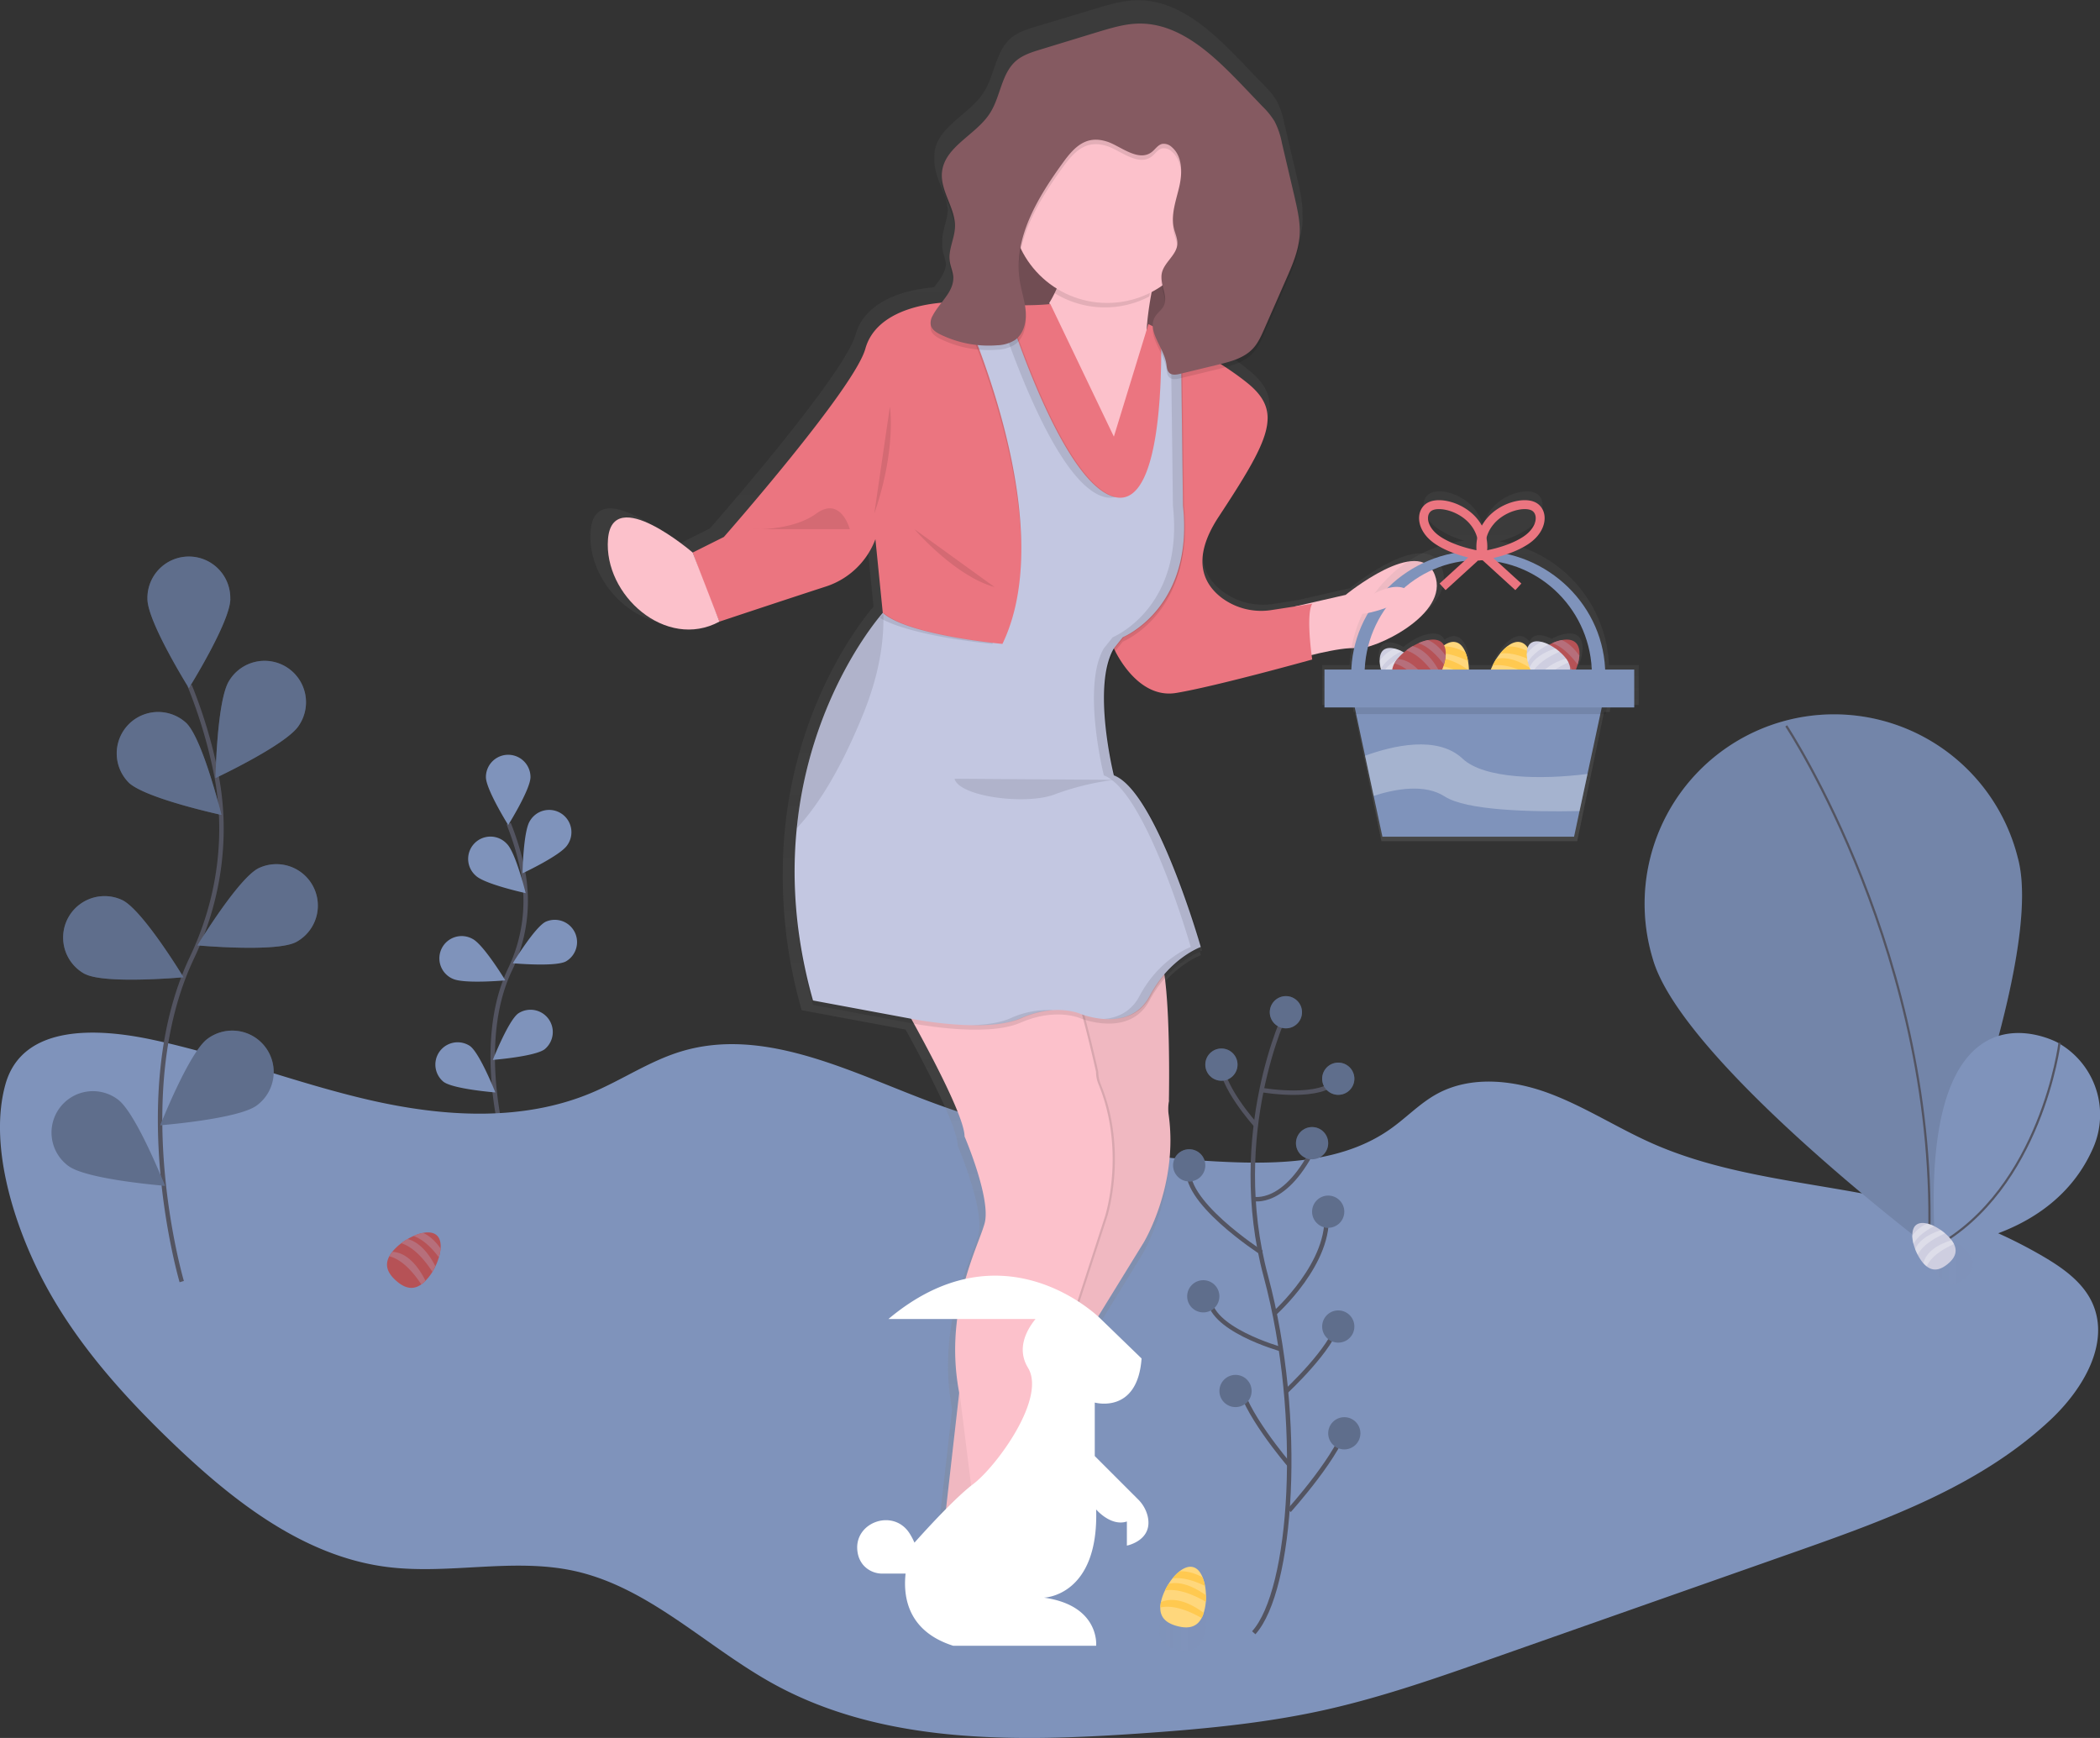 <svg data-name="Layer 1" xmlns="http://www.w3.org/2000/svg" xmlns:xlink="http://www.w3.org/1999/xlink" width="942.32" height="779.85" viewBox="0 0 942.32 779.85"><rect x="0" y="0" width="942.32" height="779.85" fill="#333333" stroke="none"/><defs><linearGradient id="a" x1="649" y1="786.9" x2="670.06" y2="786.9" gradientUnits="userSpaceOnUse"><stop offset="0" stop-color="gray" stop-opacity=".25"/><stop offset=".54" stop-color="gray" stop-opacity=".12"/><stop offset="1" stop-color="gray" stop-opacity=".1"/></linearGradient><linearGradient id="b" x1="994.11" y1="625.39" x2="1014.16" y2="625.39" xlink:href="#a"/><linearGradient id="c" x1="606.44" y1="693.01" x2="618.8" y2="693.01" xlink:href="#a"/><linearGradient id="d" x1="585.25" y1="786.99" x2="585.25" y2="60.07" xlink:href="#a"/><linearGradient id="e" x1="793.16" y1="437.51" x2="793.16" y2="280.51" xlink:href="#a"/></defs><path d="M226.32 513.29s-13.26-45 2.49-78.14a71.09 71.09 0 005.75-44.6 119.57 119.57 0 00-6.31-20.93" fill="none" stroke="#535461" stroke-miterlimit="10" stroke-width="2"/><path d="M238.04 348.68c0 5.52-10 21.51-10 21.51s-10-16-10-21.51a10 10 0 0120 0zm16.51 30.55c-3 4.63-20.08 12.63-20.08 12.63s.31-18.86 3.31-23.49a10 10 0 1116.77 10.86zm-.73 52.22c-4.93 2.48-23.71.77-23.71.77s9.79-16.12 14.71-18.6a10 10 0 019 17.84zm-9.44 39.38c-4.44 3.28-23.24 4.76-23.24 4.76s6.92-17.54 11.36-20.82a10 10 0 0111.88 16.06zm-30.88-77.9c4 3.84 22.39 7.83 22.39 7.83s-4.51-18.31-8.47-22.15a10 10 0 10-13.92 14.32zm-10.46 46.2c4.93 2.48 23.71.77 23.71.77s-9.79-16.12-14.71-18.6a10 10 0 10-9 17.84zm-4.01 46.3c4.44 3.28 23.24 4.76 23.24 4.76s-6.92-17.54-11.36-20.82a10 10 0 00-11.88 16.06z" fill="#7f93bb"/><path d="M68.04 466.46c33.09 7 64.79 19.56 97.76 27.13s68.59 9.86 99.76-3.28c13.66-5.76 26.13-14.35 40.34-18.59 35.48-10.61 72.27 7.52 106.81 20.88a434.1 434.1 0 00141.09 28.91c24.3.85 50.21-.84 70.06-14.89 7.12-5 13.23-11.54 20.88-15.74 15.11-8.3 34-6.35 50.13-.38s30.75 15.56 46.51 22.54c40.47 17.92 86.54 17.81 128.93 30.53a213.4 213.4 0 0146.75 20.36c8.84 5.2 17.71 11.53 21.9 20.9 8 18-4.33 38.56-18.67 52.08-31.71 29.88-74.1 45.13-115.2 59.6l-134.43 47.3c-25.4 8.94-50.88 17.91-77.19 23.69-27.08 5.94-54.78 8.45-82.44 10.36-55.75 3.86-114.79 4.7-163.78-22.18-30.19-16.57-55.71-43.25-89.33-50.73-27.72-6.16-56.79 1.84-84.93-1.92-36.44-4.87-67.34-28.75-94-54.08-24-22.85-46.56-48-61.37-77.69-11.83-23.71-22.59-58-15.2-84.65 7.64-27.47 42.02-25.15 65.62-20.15z" fill="#7f93bb"/><path d="M191.43 574.16l-.52.55a13.43 13.43 0 01-1.88 1.63c-4.11 2.9-7.91 1.35-11.34-1.72s-5.33-6.59-3-10.92a12.86 12.86 0 011.34-2c.2-.25.42-.51.65-.77a24 24 0 013.38-3.07 28.65 28.65 0 012.83-1.89 27.21 27.21 0 012.65-1.36 19.78 19.78 0 014.28-1.39c2.48-.48 4.7-.23 6.15 1.07s1.92 3.41 1.74 5.89a18.91 18.91 0 01-.77 4 27.58 27.58 0 01-1.54 4c-.42.87-.88 1.72-1.37 2.53a23.91 23.91 0 01-2.6 3.45z" fill="#b65256"/><path d="M196.91 564.16c-2.73-3.65-6.75-8-11.4-9.57a19.78 19.78 0 014.28-1.39c2.31 1 5.1 3 7.89 7a18.91 18.91 0 01-.77 3.96zm-2.91 6.5c-2.48-3.89-7.67-10.89-14-12.82a28.65 28.65 0 012.83-1.89c3.21.8 8.07 3.54 12.5 12.18-.38.87-.84 1.72-1.33 2.53zm-19.33-6.96c6.38 1.58 11.72 8.55 14.37 12.64a13.44 13.44 0 001.88-1.63c-5.65-11.37-12.06-12.94-14.9-13z" fill="#b66f7b"/><path d="M668.44 777.66c-1-2.35-2.44-4.08-4.35-4.58s-4.08.3-6.14 1.9a20.36 20.36 0 00-3.27 3.28 28 28 0 00-1.79 2.49 29.5 29.5 0 00-1.71 3.06 24.66 24.66 0 00-1.66 4.4c-.09.34-.17.68-.23 1a13.24 13.24 0 00-.29 2.48c-.08 5 3.37 7.4 7.89 8.59s8.79.85 11.2-3.73a13.83 13.83 0 001-2.37c.07-.24.15-.49.21-.75a24.61 24.61 0 00.7-4.43c.07-1 .1-2 .08-3a28.38 28.38 0 00-.45-4.36 19.47 19.47 0 00-1.19-3.98z" transform="translate(-128.84 -60.07)" fill="url(#a)" opacity=".1"/><path d="M1013.41 624.44a11.42 11.42 0 00-1.1-1.81l-.39-.51a20.33 20.33 0 00-2.57-2.64c-.61-.53-1.26-1-1.93-1.51a23.46 23.46 0 00-3.11-1.85 16.08 16.08 0 00-3.25-1.21c-2-.5-3.91-.39-5.18.63s-1.81 2.86-1.76 5a16.82 16.82 0 00.57 3.78 23.14 23.14 0 00.77 2.41 24.36 24.36 0 001.19 2.64 20.37 20.37 0 002.1 3.27c.18.23.37.44.55.65a10.94 10.94 0 001.5 1.41c3.31 2.54 6.57 1.4 9.58-1s4.89-5.41 3.03-9.26z" transform="translate(-128.84 -60.07)" fill="url(#b)" opacity=".1"/><path d="M618.8 697.12l-12.35-8.24a22.27 22.27 0 0012.35 8.24z" transform="translate(-128.84 -60.07)" fill="url(#c)" opacity=".1"/><path d="M905.46 385c12.38 45.27-40.43 174.24-40.43 174.24s-111.11-84.12-123.5-129.39A85 85 0 11905.46 385z" fill="#7f93bb"/><path d="M905.46 385c12.38 45.27-40.43 174.24-40.43 174.24s-111.11-84.12-123.5-129.39A85 85 0 11905.46 385z" opacity=".1"/><path d="M801.53 325.72s69.17 104.42 64 233.78" fill="none" stroke="#535461" stroke-miterlimit="10"/><path d="M923.16 467.74s-62.72-34.12-54.78 91.83c0 0 52.32-1.87 70.89-44.55a37 37 0 00-15.19-46.75z" fill="#7f93bb"/><path d="M924.16 467.93s-8.1 65.38-55.81 91.61" fill="none" stroke="#535461" stroke-miterlimit="10"/><path d="M734.6 324l-23.52 5.36-10.54 1.64a30.55 30.55 0 01-23.06-5.53c-8.29-6.25-14.58-17.66-1.56-37.48 23.68-36 29.85-48.38 13.38-61.76-3-2.48-6.53-5-10.2-7.39 4.69-1.27 9.3-3 12.58-6.5 2.41-2.57 3.87-5.86 5.29-9.08l10.16-23.11c2.84-6.46 5.72-13.08 6.19-20.11.07-1.09.07-2.19 0-3.28.16-5.64-1.12-11.24-2.41-16.75l-5.8-24.74a36.93 36.93 0 00-3.4-10 36.91 36.91 0 00-5.72-7l-9.84-10.25c-13-13.54-28.27-28.08-47-27.85-6.54.08-12.89 2-19.14 3.92L593.67 72c-4 1.21-8 2.49-11.2 5.17-7 6-7.26 16.67-12.24 24.39-6.46 10-20.88 15.29-22.08 27.14a15.34 15.34 0 000 2.54c-.54 8 5.47 15.27 6 23.22-.3 4.93-2.84 9.69-2.47 14.57a13.34 13.34 0 00.07 2.77c.32 2.33 1.33 4.54 1.58 6.87-.38 3.79-2.84 7-5.36 10.28-16.05 1.42-31.38 7.52-35.19 21.21-5.15 18.53-65.37 87-65.37 87L433 304.41s-37.06-31.91-39.12-6.18 26.76 51.47 51.47 38.09c0 0 26.79-8.93 49.24-16.25a36.42 36.42 0 0022.82-21.84l3.41 34.06s-33.5 37.14-39.73 99.46c-.63 6.26-1 12.79-1 19.55a217.22 217.22 0 008.49 62.07l44.26 8.24s.85.18 2.36.45c10.56 19.23 23.37 44.18 23.37 52.05 0 0 12.35 28.82 9.26 40.15-3 11.11-18.94 40.08-11.74 78.14l-9.89 86.91 21.55 5.22.08.61h2.46l.93.22.06-.22h21.35l2.21 1.85c-.09-.64-.2-1.25-.32-1.85h.08a61.19 61.19 0 015.15-22.65s-3-36.42 1.1-70.36c4.9-12.35 10.77-23.8 17.65-31.95l22.7-36.87s16.28-26.57 11.63-59.31a19.54 19.54 0 01.13-6c.1-.57 0-.67 0-.67s.76-35.94-1.85-56.31c8.13-9.3 16.6-12.33 16.6-12.33s-.17-.59-.48-1.65c.64-.28 1-.41 1-.41s-20.59-72.06-40.15-79.26c0 0-7.59-30.37-3.22-50a27.63 27.63 0 012.7-6.59l.62-.77c2.46 4.88 12.29 22 28.21 19.3 18.53-3.09 62.79-15.44 62.79-15.44s-.12-.79-.28-2.08c6.93-1.69 16.52-3.69 20.87-3.07 7.21 1 43.23-15.44 36-34S734.6 324 734.6 324z" transform="translate(-128.84 -60.07)" fill="url(#d)"/><path d="M540.34 723c-.07.25-.14.5-.21.73a13.43 13.43 0 01-.94 2.3c-2.34 4.45-6.43 4.8-10.88 3.63s-7.75-3.44-7.66-8.35a12.86 12.86 0 01.28-2.41c.06-.32.14-.64.23-1a24 24 0 011.61-4.28 28.65 28.65 0 011.66-3 27.21 27.21 0 011.74-2.42 19.78 19.78 0 013.18-3.18c2-1.55 4.08-2.34 6-1.84s3.27 2.17 4.23 4.45a18.91 18.91 0 011.14 3.92 27.58 27.58 0 01.43 4.24c0 1 0 1.93-.07 2.88a23.91 23.91 0 01-.74 4.33z" fill="#ffd77c"/><path d="M540.68 711.6c-4.09-2-9.63-4-14.51-3.34a19.78 19.78 0 013.18-3.18c2.51-.16 5.91.36 10.19 2.61a18.91 18.91 0 011.14 3.91zm.36 7.12c-4-2.33-11.79-6.21-18.26-5.07a28.65 28.65 0 011.66-3c3.22-.75 8.79-.51 16.67 5.16.05.99.05 1.96-.07 2.91zm-20.38 2.59c6.4-1.49 14.32 2.29 18.54 4.72a13.44 13.44 0 00.94-2.3c-10.2-7.55-16.63-6-19.2-4.83z" fill="#ffc950"/><path d="M875.36 556.01l.38.5a11.09 11.09 0 011.07 1.75c1.8 3.74 0 6.63-2.94 9s-6.1 3.45-9.31 1a10.62 10.62 0 01-1.46-1.37c-.18-.2-.36-.41-.54-.63a19.79 19.79 0 01-2-3.17 23.67 23.67 0 01-1.16-2.56 22.48 22.48 0 01-.75-2.34 16.34 16.34 0 01-.55-3.67c0-2.09.45-3.86 1.71-4.86s3-1.1 5-.62a15.62 15.62 0 013.16 1.17 22.78 22.78 0 013 1.8c.65.46 1.28.95 1.87 1.46a19.75 19.75 0 012.52 2.54z" fill="#cecee0"/><path d="M867.96 550.18c-3.34 1.72-7.42 4.41-9.35 8a16.34 16.34 0 01-.55-3.67 16 16 0 016.74-5.48 15.62 15.62 0 013.16 1.15zm4.9 3.26c-3.5 1.49-9.92 4.77-12.35 9.62a23.67 23.67 0 01-1.16-2.56c1.09-2.51 4-6.09 11.63-8.53.66.47 1.29.96 1.88 1.47zm-8.3 14.8c2.16-5 8.57-8.38 12.25-10a11.1 11.1 0 00-1.07-1.75c-10 3.06-12.19 8.06-12.65 10.36z" fill="#fff" opacity=".3"/><path d="M580.97 272.15l22.85-5.22s33-27 40-9-28 34-35 33-28 5-28 5z" fill="#fcc1cb"/><path fill="#855a61" d="M453.82 84.94h86v86h-86z"/><path opacity=".15" d="M453.82 84.94h86v86h-86z"/><path d="M442.76 427.52s20.63 67.76 17.57 80.4c0 0 5.07 30-.43 40s-27.88 34.4-29.05 73.22l-10 88.12 24.3 5.89a59.45 59.45 0 0110.01-20.22s11.35-72.36 35.88-101.4l22.05-35.82s15.81-25.81 11.3-57.61a19 19 0 01.12-5.85c.09-.55 0-.65 0-.65s1.08-51.18-3.87-64.73-77.88-1.35-77.88-1.35z" fill="#fcc1cb"/><path d="M442.76 427.52s20.63 67.76 17.57 80.4c0 0 5.07 30-.43 40s-27.88 34.4-29.05 73.22l-10 88.12 24.3 5.89a59.45 59.45 0 0110.01-20.22s11.35-72.36 35.88-101.4l22.05-35.82s15.81-25.81 11.3-57.61a19 19 0 01.12-5.85c.09-.55 0-.65 0-.65s1.08-51.18-3.87-64.73-77.88-1.35-77.88-1.35z" opacity=".05"/><path d="M397.82 435.93s36 61 36 74c0 0 12 28 9 39s-19 40-11 78l11 88h25a59.45 59.45 0 015-22s-6-73 11-107l13-40s9.47-29.36-2.92-59.5a14.45 14.45 0 01-1.08-5.5s-11-50-19-62-76 17-76 17z" opacity=".1"/><path d="M396.82 435.93s36 61 36 74c0 0 12 28 9 39s-19 40-11 78l11 88h25a59.45 59.45 0 015-22s-6-73 11-107l13-40s9.47-29.36-2.92-59.5a14.45 14.45 0 01-1.08-5.5s-11-50-19-62-76 17-76 17zm124-323s-10 37-5 48-16 49-16 49l-29-74a46.4 46.4 0 006-34z" fill="#fcc1cb"/><path d="M471.32 136.44s-12.5 1.5-32.5-.5-45.5 2.5-50.5 20.5-63.5 84.5-63.5 84.5l-14 7s6 17 12 31c0 0 26-8.68 47.84-15.78a35.38 35.38 0 0022.16-21.23l4 40 92 17 11-8s10 23 28 20 61-15 61-15-3-20 0-25l-18.09 2.78a29.68 29.68 0 01-22.4-5.37c-8.06-6.08-14.16-17.16-1.51-36.41 23-35 29-47 13-60s-44.5-26.5-44.5-26.5l-15.5 50.5z" fill="#eb7580"/><path d="M449.82 133.93l-19.17 3.53s46.17 97.47 19.17 153.47c0 0-42.38-3.83-53.69-13.91 0 0-61.31 67.91-31.31 173.91l43 8s34 7 50 0 27-2 27-2 22 9 31-8 23-22 23-22-20-70-39-77c0 0-10-40 0-57l4-5s32-13 27-59l-1-80-9-2s4 85-21 78-50-91-50-91z" opacity=".1"/><path d="M538.82 424.93s-14 5-23 22-31 8-31 8-11-5-27 2-50 0-50 0l-43-8a221.36 221.36 0 01-6.33-30 204.37 204.37 0 01-1.89-23.68 194.33 194.33 0 01.93-23.61c6.06-60.56 38.6-96.62 38.6-96.62l.25.21a16.32 16.32 0 001.41 1.08c.47.33 1 .64 1.52.95 14.48 8.42 50.51 11.67 50.51 11.67 27-56-19.17-153.47-19.17-153.47l19.17-3.53s25 84 50 91 21-78 21-78l9 2 1 80c5 46-27 59-27 59l-4 5c-10 17 0 57 0 57 19 7 39 77 39 77z" fill="#c3c7e1"/><path d="M310.82 247.93s-36-31-38-6 26 50 50 37z" fill="#fcc1cb"/><path d="M473.16 131.5a43 43 0 0042.59 1.53c1.83-9.85 4.05-18.09 4.05-18.09l-44-11a47.58 47.58 0 01-2.64 27.56zm-73.84 50.94s3 19-7 48m18 7s18 21 36 26m-109-26s18 1 29-7 15 7 15 7m118.5 112.49a121.16 121.16 0 00-26.5 6.5c-13 5-43 1-45-7" opacity=".1"/><path d="M495.32 222.93a9.38 9.38 0 005.26.06l-.26-.06c-25-7-50-91-50-91l-4.74.87c2.73 8.91 26.23 83.56 49.74 90.13zm-50 66l.23-.51c-11.4-1.34-39.95-5.4-48.92-13.4 0 0-.68.76-1.86 2.22 14.45 8.44 50.55 11.69 50.55 11.69zm8 168c-4.77 2.09-11.13 2.92-17.72 3.08 8.28.2 16.75-.47 22.72-3.08a43 43 0 0114.28-3.64 40.6 40.6 0 00-19.28 3.64zm47-109s-10-40 0-57l4-5s32-13 27-59l-1-80-9-2v1.12l4 .88 1 80c5 46-27 59-27 59l-4 5c-10 17 0 57 0 57 19 7 39 77 39 77s-14 5-23 22c-3.83 7.24-10 9.76-15.87 10.27 7 .57 15.91-.9 20.87-10.27 9-17 23-22 23-22s-20-70-39-77z" opacity=".1"/><circle cx="496.82" cy="92.94" r="43" fill="#fcc1cb"/><path d="M516.71 70.3c1.66-1.23 2.82-3.31 4.84-3.74a5.17 5.17 0 014.23 1.42c4.87 4.11 4.82 11.61 3.38 17.82s-3.88 12.57-2.38 18.76c.57 2.33 1.69 4.59 1.52 7-.35 5-6.09 8.23-7 13.2s3.15 10.27.8 14.68c-.9 1.69-2.59 2.82-3.64 4.43-4.17 6.39 3.75 13.88 4.91 21.42.22 1.42.25 3 1.3 4 1.24 1.18 3.23.85 4.89.45l16.92-4.09c5.67-1.37 11.69-2.93 15.68-7.19 2.34-2.49 3.76-5.69 5.14-8.82l9.86-22.46c2.76-6.27 5.55-12.7 6-19.54.4-5.88-1-11.72-2.3-17.45l-5.63-24a35.88 35.88 0 00-3.3-9.75 35.85 35.85 0 00-5.55-6.82l-9.56-10c-12.66-13.14-27.48-27.26-45.72-27.04-6.35.08-12.52 2-18.6 3.81l-25.59 7.82c-3.85 1.18-7.82 2.42-10.88 5-6.79 5.79-7 16.19-11.89 23.69-6.27 9.72-20.28 14.85-21.45 26.37-.86 8.47 6.13 16.11 5.84 24.62-.18 5.17-3.06 10.13-2.36 15.26.33 2.4 1.43 4.67 1.58 7.09.41 6.69-6.16 11.46-9.24 17.41a6.37 6.37 0 00-.88 4.11c.44 2.13 2.53 3.45 4.48 4.39a49.32 49.32 0 0025.37 4.78 16 16 0 007.94-2.34c3.83-2.68 5.16-7.84 4.87-12.51s-1.88-9.15-2.64-13.77c-3.22-19.36 8.1-37.91 19.65-53.78 5.22-7.16 10.53-11.85 19.41-9 5.74 1.75 13.92 9.27 20 4.77z" opacity=".1"/><path d="M516.71 68.3c1.66-1.23 2.82-3.31 4.84-3.74a5.17 5.17 0 014.23 1.42c4.87 4.11 4.82 11.61 3.38 17.82s-3.88 12.57-2.38 18.76c.57 2.33 1.69 4.59 1.52 7-.35 5-6.09 8.23-7 13.2s3.15 10.27.8 14.68c-.9 1.69-2.59 2.82-3.64 4.43-4.17 6.39 3.75 13.88 4.91 21.42.22 1.42.25 3 1.3 4 1.24 1.18 3.23.85 4.89.45l16.92-4.09c5.67-1.37 11.69-2.93 15.68-7.19 2.34-2.49 3.76-5.69 5.14-8.82l9.86-22.46c2.76-6.27 5.55-12.7 6-19.54.4-5.88-1-11.72-2.3-17.45l-5.63-24a35.88 35.88 0 00-3.3-9.75 35.85 35.85 0 00-5.55-6.82l-9.56-10c-12.66-13.14-27.48-27.26-45.72-27.04-6.35.08-12.52 2-18.6 3.81l-25.59 7.82c-3.85 1.18-7.82 2.42-10.88 5-6.79 5.79-7 16.19-11.89 23.69-6.27 9.72-20.28 14.85-21.45 26.37-.86 8.47 6.13 16.11 5.84 24.62-.18 5.17-3.06 10.13-2.36 15.26.33 2.4 1.43 4.67 1.58 7.09.41 6.69-6.16 11.46-9.24 17.41a6.37 6.37 0 00-.88 4.11c.44 2.13 2.53 3.45 4.48 4.39a49.32 49.32 0 0025.37 4.78 16 16 0 007.94-2.34c3.83-2.68 5.16-7.84 4.87-12.51s-1.88-9.15-2.64-13.77c-3.22-19.36 8.1-37.91 19.65-53.78 5.22-7.16 10.53-11.85 19.41-9 5.74 1.75 13.92 9.27 20 4.77z" fill="#855a61"/><path d="M387.32 320.44c-10.8 26.59-21.25 42.13-29.79 51.21 6.06-60.56 38.6-96.62 38.6-96.62l.25.21c.38 12.62-1.94 27.69-9.06 45.2zm92 301a21.64 21.64 0 0012 8m-47.09 67.36s21.24.91 23.82 19.94" opacity=".1"/><path d="M510.62 672.72l-19.37-19.37v-24s19.19 5.4 21-19.79l-18.59-18c-3.94-3.77-45.41-41.33-95 .3h66c-4.14 5.09-8.55 13.38-3.37 21.89 8.39 13.79-14.5 44.6-24.58 52.17-8.53 6.4-23.22 22.75-26.37 26.29a29.41 29.41 0 00-2.25-4.25c-7.49-11.53-25.75-4.58-23.21 8.93a11.43 11.43 0 002.41 5.27 11.26 11.26 0 008.71 3.93h10.36c-1.2 11 1.36 26 21.35 32.38h64.16s1.8-18-23.38-21.59c0 0 24.58-.6 23.38-39.57 0 0 6.6 7.79 13.79 5.4v10.82s11.94-2.3 9.3-13.31a16 16 0 00-4.34-7.5z" fill="#fff"/><path d="M864.16 358.49h-13.35A58.6 58.6 0 00801.72 303a44.55 44.55 0 0012.67-5.57c8-5.47 8.21-13.6 3.68-16s-14.63.25-20.08 7.19a19.11 19.11 0 00-3.68 7.74 19.11 19.11 0 00-3.68-7.74c-5.45-6.94-15.55-9.64-20.08-7.19s-4.34 10.58 3.68 16a43.18 43.18 0 0011.63 5.26 58.56 58.56 0 00-51.38 55.78h-12.32v17.93h13.59l.44 3.16h.5l4.09 19.67 3.94 19 4 19.28h87.86l2.51-12.1 3.65-17.58 5.88-28.28h2.54l.44-3.16h12.56zm-71.51-51.73c27.93 0 50.8 23 52 51.73h-7.31c.31-.8.6-1.6.83-2.4a20.49 20.49 0 00.78-4.22c.19-2.61-.32-4.85-1.78-6.2s-3.75-1.63-6.28-1.13a19.77 19.77 0 00-4.37 1.46c-.48.22-1 .46-1.43.71l-.16-.09a15.66 15.66 0 00-3.23-1.23c-2-.51-3.88-.39-5.14.65a4.48 4.48 0 00-1.37 2.12 5.79 5.79 0 00-3.18-2.54c-1.92-.52-4.05.31-6.09 1.94a20.53 20.53 0 00-3.25 3.35 28.67 28.67 0 00-1.77 2.55 30.48 30.48 0 00-1.69 3.13c-.3.63-.56 1.26-.8 1.89h-10.08a29.67 29.67 0 00-.42-4 20.41 20.41 0 00-1.16-4.13c-1-2.41-2.42-4.17-4.32-4.69-1.73-.47-3.62.16-5.46 1.47a4.91 4.91 0 00-1-1.44c-1.48-1.37-3.75-1.63-6.28-1.13a19.77 19.77 0 00-4.37 1.46 27.5 27.5 0 00-2.7 1.44 29.22 29.22 0 00-2.89 2c-.38.3-.75.61-1.11.92-.34-.19-.67-.39-1-.56a15.66 15.66 0 00-3.23-1.23c-2-.51-3.88-.39-5.14.65s-1.8 2.93-1.75 5.12a17.72 17.72 0 00.56 3.87c0 .1.06.2.08.3h-7.47c1.18-28.79 24.04-51.78 51.98-51.78z" transform="translate(-128.84 -60.07)" fill="url(#e)"/><path d="M658.34 308c-.07.25-.14.5-.21.73a13.43 13.43 0 01-.94 2.3c-2.34 4.45-6.43 4.8-10.88 3.63s-7.75-3.44-7.66-8.35a12.86 12.86 0 01.28-2.41c.06-.32.14-.64.23-1a24 24 0 011.61-4.28 28.65 28.65 0 011.66-3 27.21 27.21 0 011.74-2.42 19.78 19.78 0 013.18-3.18c2-1.55 4.08-2.34 6-1.84s3.27 2.17 4.23 4.45a18.91 18.91 0 011.14 3.92 27.58 27.58 0 01.43 4.24c0 1 0 1.93-.07 2.88a23.91 23.91 0 01-.74 4.33z" fill="#ffd77c"/><path d="M658.68 296.6c-4.09-2-9.63-4-14.51-3.34a19.78 19.78 0 013.18-3.18c2.51-.16 5.91.36 10.19 2.61a18.91 18.91 0 011.14 3.91zm.36 7.12c-4-2.33-11.79-6.21-18.26-5.07a28.65 28.65 0 011.66-3c3.22-.75 8.79-.51 16.67 5.16.05.99.05 1.96-.07 2.91zm-20.38 2.59c6.4-1.49 14.32 2.29 18.54 4.72a13.44 13.44 0 00.94-2.3c-10.2-7.55-16.63-6-19.2-4.83z" fill="#ffc950"/><path d="M702.43 308.16l-.52.55a13.43 13.43 0 01-1.88 1.63c-4.11 2.9-7.91 1.35-11.34-1.72s-5.33-6.59-3-10.92a12.86 12.86 0 011.34-2c.2-.25.42-.51.65-.77a24 24 0 013.38-3.07 28.65 28.65 0 012.83-1.89 27.21 27.21 0 012.65-1.36 19.78 19.78 0 014.28-1.39c2.48-.48 4.7-.23 6.15 1.07s1.92 3.41 1.74 5.89a18.91 18.91 0 01-.77 4 27.58 27.58 0 01-1.54 4c-.42.87-.88 1.72-1.37 2.53a23.91 23.91 0 01-2.6 3.45z" fill="#b65256"/><path d="M707.91 298.16c-2.73-3.65-6.75-8-11.4-9.57a19.78 19.78 0 014.28-1.39c2.31 1 5.1 3 7.89 7a18.91 18.91 0 01-.77 3.96zm-2.91 6.5c-2.48-3.89-7.67-10.89-14-12.82a28.65 28.65 0 012.83-1.89c3.21.8 8.07 3.54 12.5 12.18-.38.87-.84 1.72-1.33 2.53zm-19.33-6.96c6.38 1.58 11.72 8.55 14.37 12.64a13.44 13.44 0 001.88-1.63c-5.65-11.37-12.06-12.94-14.9-13z" fill="#b66f7b"/><path d="M687.34 308c-.07.25-.14.5-.21.73a13.43 13.43 0 01-.94 2.3c-2.34 4.45-6.43 4.8-10.88 3.63s-7.75-3.44-7.66-8.35a12.86 12.86 0 01.28-2.41c.06-.32.14-.64.23-1a24 24 0 011.61-4.28 28.65 28.65 0 011.66-3 27.21 27.21 0 011.74-2.42 19.78 19.78 0 013.18-3.18c2-1.55 4.08-2.34 6-1.84s3.27 2.17 4.23 4.45a18.91 18.91 0 011.14 3.92 27.58 27.58 0 01.43 4.24c0 1 0 1.93-.07 2.88a23.91 23.91 0 01-.74 4.33z" fill="#ffd77c"/><path d="M687.68 296.6c-4.09-2-9.63-4-14.51-3.34a19.78 19.78 0 013.18-3.18c2.51-.16 5.91.36 10.19 2.61a18.91 18.91 0 011.14 3.91zm.36 7.12c-4-2.33-11.79-6.21-18.26-5.07a28.65 28.65 0 011.66-3c3.22-.75 8.79-.51 16.67 5.16.05.99.05 1.96-.07 2.91zm-20.38 2.59c6.4-1.49 14.32 2.29 18.54 4.72a13.44 13.44 0 00.94-2.3c-10.2-7.55-16.63-6-19.2-4.83z" fill="#ffc950"/><path d="M702.36 295.01l.38.5a11.09 11.09 0 011.07 1.75c1.8 3.74 0 6.63-2.94 9s-6.1 3.45-9.31 1a10.62 10.62 0 01-1.46-1.37c-.18-.2-.36-.41-.54-.63a19.79 19.79 0 01-2-3.17 23.67 23.67 0 01-1.16-2.56 22.48 22.48 0 01-.75-2.34 16.34 16.34 0 01-.55-3.67c0-2.09.45-3.86 1.71-4.86s3-1.1 5-.62a15.62 15.62 0 013.16 1.17 22.78 22.78 0 013 1.8c.65.46 1.28.95 1.87 1.46a19.75 19.75 0 012.52 2.54z" fill="#cecee0"/><path d="M694.96 289.18c-3.34 1.72-7.42 4.41-9.35 8a16.34 16.34 0 01-.55-3.67 16 16 0 016.74-5.48 15.62 15.62 0 013.16 1.15zm4.9 3.26c-3.5 1.49-9.92 4.77-12.35 9.62a23.67 23.67 0 01-1.16-2.56c1.09-2.51 4-6.09 11.63-8.53.66.47 1.29.96 1.88 1.47zm-8.3 14.8c2.16-5 8.57-8.38 12.25-10a11.1 11.1 0 00-1.07-1.75c-10 3.06-12.19 8.06-12.65 10.36z" fill="#fff" opacity=".3"/><path d="M636.36 298.01l.38.5a11.09 11.09 0 011.07 1.75c1.8 3.74 0 6.63-2.94 9s-6.1 3.45-9.31 1a10.62 10.62 0 01-1.46-1.37c-.18-.2-.36-.41-.54-.63a19.79 19.79 0 01-2-3.17 23.67 23.67 0 01-1.16-2.56 22.48 22.48 0 01-.75-2.34 16.34 16.34 0 01-.55-3.67c0-2.09.45-3.86 1.71-4.86s3-1.1 5-.62a15.62 15.62 0 013.16 1.17 22.78 22.78 0 013 1.8c.65.46 1.28.95 1.87 1.46a19.75 19.75 0 012.52 2.54z" fill="#cecee0"/><path d="M628.96 292.18c-3.34 1.72-7.42 4.41-9.35 8a16.34 16.34 0 01-.55-3.67 16 16 0 016.74-5.48 15.62 15.62 0 013.16 1.15zm4.9 3.26c-3.5 1.49-9.92 4.77-12.35 9.62a23.67 23.67 0 01-1.16-2.56c1.09-2.51 4-6.09 11.63-8.53.66.47 1.29.96 1.88 1.47zm-8.3 14.8c2.16-5 8.57-8.38 12.25-10a11.1 11.1 0 00-1.07-1.75c-10 3.06-12.19 8.06-12.65 10.36z" fill="#fff" opacity=".3"/><path d="M642.43 308.16l-.52.55a13.43 13.43 0 01-1.88 1.63c-4.11 2.9-7.91 1.35-11.34-1.72s-5.33-6.59-3-10.92a12.86 12.86 0 011.34-2c.2-.25.42-.51.65-.77a24 24 0 013.38-3.07 28.65 28.65 0 012.83-1.89 27.21 27.21 0 012.65-1.36 19.78 19.78 0 014.28-1.39c2.48-.48 4.7-.23 6.15 1.07s1.92 3.41 1.74 5.89a18.91 18.91 0 01-.77 4 27.58 27.58 0 01-1.54 4c-.42.87-.88 1.72-1.37 2.53a23.91 23.91 0 01-2.6 3.45z" fill="#b65256"/><path d="M647.91 298.16c-2.73-3.65-6.75-8-11.4-9.57a19.78 19.78 0 014.28-1.39c2.31 1 5.1 3 7.89 7a18.91 18.91 0 01-.77 3.96zm-2.91 6.5c-2.48-3.89-7.67-10.89-14-12.82a28.65 28.65 0 012.83-1.89c3.21.8 8.07 3.54 12.5 12.18-.38.87-.84 1.72-1.33 2.53zm-19.33-6.96c6.38 1.58 11.72 8.55 14.37 12.64a13.44 13.44 0 001.88-1.63c-5.65-11.37-12.06-12.94-14.9-13z" fill="#b66f7b"/><path d="M663.32 358.44c-31.43 0-57-25-57-55.66s25.57-55.66 57-55.66 57 25 57 55.66-25.57 55.66-57 55.66zm0-107.1c-28.12 0-51 23.07-51 51.43s22.88 51.43 51 51.43 51-23.07 51-51.43-22.88-51.43-51-51.43z" fill="#7f93bb"/><path fill="#7f93bb" d="M721.32 305.44l-8.97 41.84-3.58 16.68-2.45 11.48h-86l-3.93-18.3-3.86-18.03-7.21-33.67h116z"/><path opacity=".1" d="M608.05 320.44h112.53l1.74-12h-116l1.73 12z"/><path fill="#7f93bb" d="M594.32 300.44h139v17h-139z"/><path d="M712.35 347.28l-3.57 16.65c-22.83.47-50.93-.35-60.46-6.52-8.79-5.69-21.6-3.62-31.92-.3l-3.86-18c12.22-4.45 32.45-9.34 43.78 1.33 9.62 9.05 35.23 9.49 56.03 6.84z" fill="#fff" opacity=".3"/><path d="M661.34 234.11a17.58 17.58 0 013.6 15.23s-11.63-1.52-19.66-6.83c-7.85-5.19-8-12.91-3.6-15.23s14.32.24 19.66 6.83z" fill="none" stroke="#eb7580" stroke-miterlimit="10" stroke-width="4"/><path d="M668.55 234.11a17.58 17.58 0 00-3.6 15.23s11.63-1.52 19.66-6.83c7.85-5.19 8-12.91 3.6-15.23s-14.32.24-19.66 6.83zm-4.23 13.71l17 15.5m-17-15.5l-17 15.5" fill="none" stroke="#eb7580" stroke-miterlimit="10" stroke-width="4"/><path d="M609.32 270.86s19-14.73 25-2.95c0 0-20 8.84-25 7.37z" fill="#fcc1cb"/><path d="M81.55 575.07s-24.67-83.76 4.61-145.41c12.3-25.87 16.38-54.92 10.7-83a222.5 222.5 0 00-11.75-39" fill="none" stroke="#535461" stroke-miterlimit="10" stroke-width="2"/><path d="M103.35 268.75c0 10.27-18.59 40-18.59 40s-18.6-29.73-18.6-40a18.59 18.59 0 1137.17 0zm30.72 56.86c-5.58 8.62-37.36 23.5-37.36 23.5s.58-35.09 6.16-43.71a18.59 18.59 0 1131.2 20.2zm-1.34 97.17c-9.17 4.62-44.11 1.43-44.11 1.43s18.21-30 27.38-34.62a18.59 18.59 0 0116.74 33.19zm-17.57 73.29c-8.25 6.1-43.24 8.86-43.24 8.86s12.88-32.64 21.13-38.75a18.59 18.59 0 1122.11 29.89zM57.69 351.1c7.36 7.15 41.67 14.56 41.67 14.56s-8.4-34.07-15.76-41.23a18.59 18.59 0 00-25.9 26.66zm-19.46 85.98c9.17 4.62 44.11 1.43 44.11 1.43s-18.18-30.01-27.38-34.58a18.59 18.59 0 00-16.74 33.19zm-7.45 86.15c8.25 6.1 43.24 8.86 43.24 8.86s-12.86-32.64-21.14-38.74a18.59 18.59 0 10-22.11 29.89z" fill="#7f93bb"/><path d="M103.35 268.75c0 10.27-18.59 40-18.59 40s-18.6-29.73-18.6-40a18.59 18.59 0 1137.17 0zm30.72 56.86c-5.58 8.62-37.36 23.5-37.36 23.5s.58-35.09 6.16-43.71a18.59 18.59 0 1131.2 20.2zm-1.34 97.17c-9.17 4.62-44.11 1.43-44.11 1.43s18.21-30 27.38-34.62a18.59 18.59 0 0116.74 33.19zm-17.57 73.29c-8.25 6.1-43.24 8.86-43.24 8.86s12.88-32.64 21.13-38.75a18.59 18.59 0 1122.11 29.89zM57.69 351.1c7.36 7.15 41.67 14.56 41.67 14.56s-8.4-34.07-15.76-41.23a18.59 18.59 0 00-25.9 26.66zm-19.46 85.98c9.17 4.62 44.11 1.43 44.11 1.43s-18.18-30.01-27.38-34.58a18.59 18.59 0 00-16.74 33.19zm-7.45 86.15c8.25 6.1 43.24 8.86 43.24 8.86s-12.86-32.64-21.14-38.74a18.59 18.59 0 10-22.11 29.89z" opacity=".25"/><path d="M577.01 454.21s-26.22 54.24-9 118.43 11.75 141-5.42 160" fill="none" stroke="#535461" stroke-miterlimit="10" stroke-width="2"/><circle cx="577.01" cy="454.2" r="7.23" fill="#7f93bb"/><path d="M566.1 489.09s27.18 4.9 34.41-5m-36.98 20.75s-16.37-18.09-15.45-28.91m14.08 62s14.87 3.92 28.44-25m-24.5 49.16s-37-23.81-32.49-39.17m38.27 66.41s25.92-23 23.21-45.63m-20.38 61.66s-33-9.22-32-23.68m34.3 42.75s20.79-19.26 23.5-31m-22.05 63.77s-21.33-24.9-22.24-37.55m22.24 58.15s23.86-26.52 25.7-39.17" fill="none" stroke="#535461" stroke-miterlimit="10" stroke-width="2"/><circle cx="548.08" cy="477.71" r="7.23" fill="#7f93bb"/><circle cx="539.94" cy="581.67" r="7.23" fill="#7f93bb"/><circle cx="533.62" cy="522.91" r="7.23" fill="#7f93bb"/><circle cx="600.51" cy="484.04" r="7.23" fill="#7f93bb"/><circle cx="600.51" cy="595.23" r="7.23" fill="#7f93bb"/><circle cx="588.76" cy="512.96" r="7.23" fill="#7f93bb"/><circle cx="603.22" cy="643.14" r="7.23" fill="#7f93bb"/><circle cx="554.41" cy="624.16" r="7.23" fill="#7f93bb"/><circle cx="595.99" cy="543.7" r="7.23" fill="#7f93bb"/><circle cx="577.01" cy="454.2" r="7.23" opacity=".25"/><circle cx="548.08" cy="477.71" r="7.23" opacity=".25"/><circle cx="539.94" cy="581.67" r="7.23" opacity=".25"/><circle cx="533.62" cy="522.91" r="7.23" opacity=".25"/><circle cx="600.51" cy="484.04" r="7.23" opacity=".25"/><circle cx="600.51" cy="595.23" r="7.23" opacity=".25"/><circle cx="588.76" cy="512.96" r="7.23" opacity=".25"/><circle cx="603.22" cy="643.14" r="7.23" opacity=".25"/><circle cx="554.41" cy="624.16" r="7.23" opacity=".25"/><circle cx="595.99" cy="543.7" r="7.23" opacity=".25"/></svg>